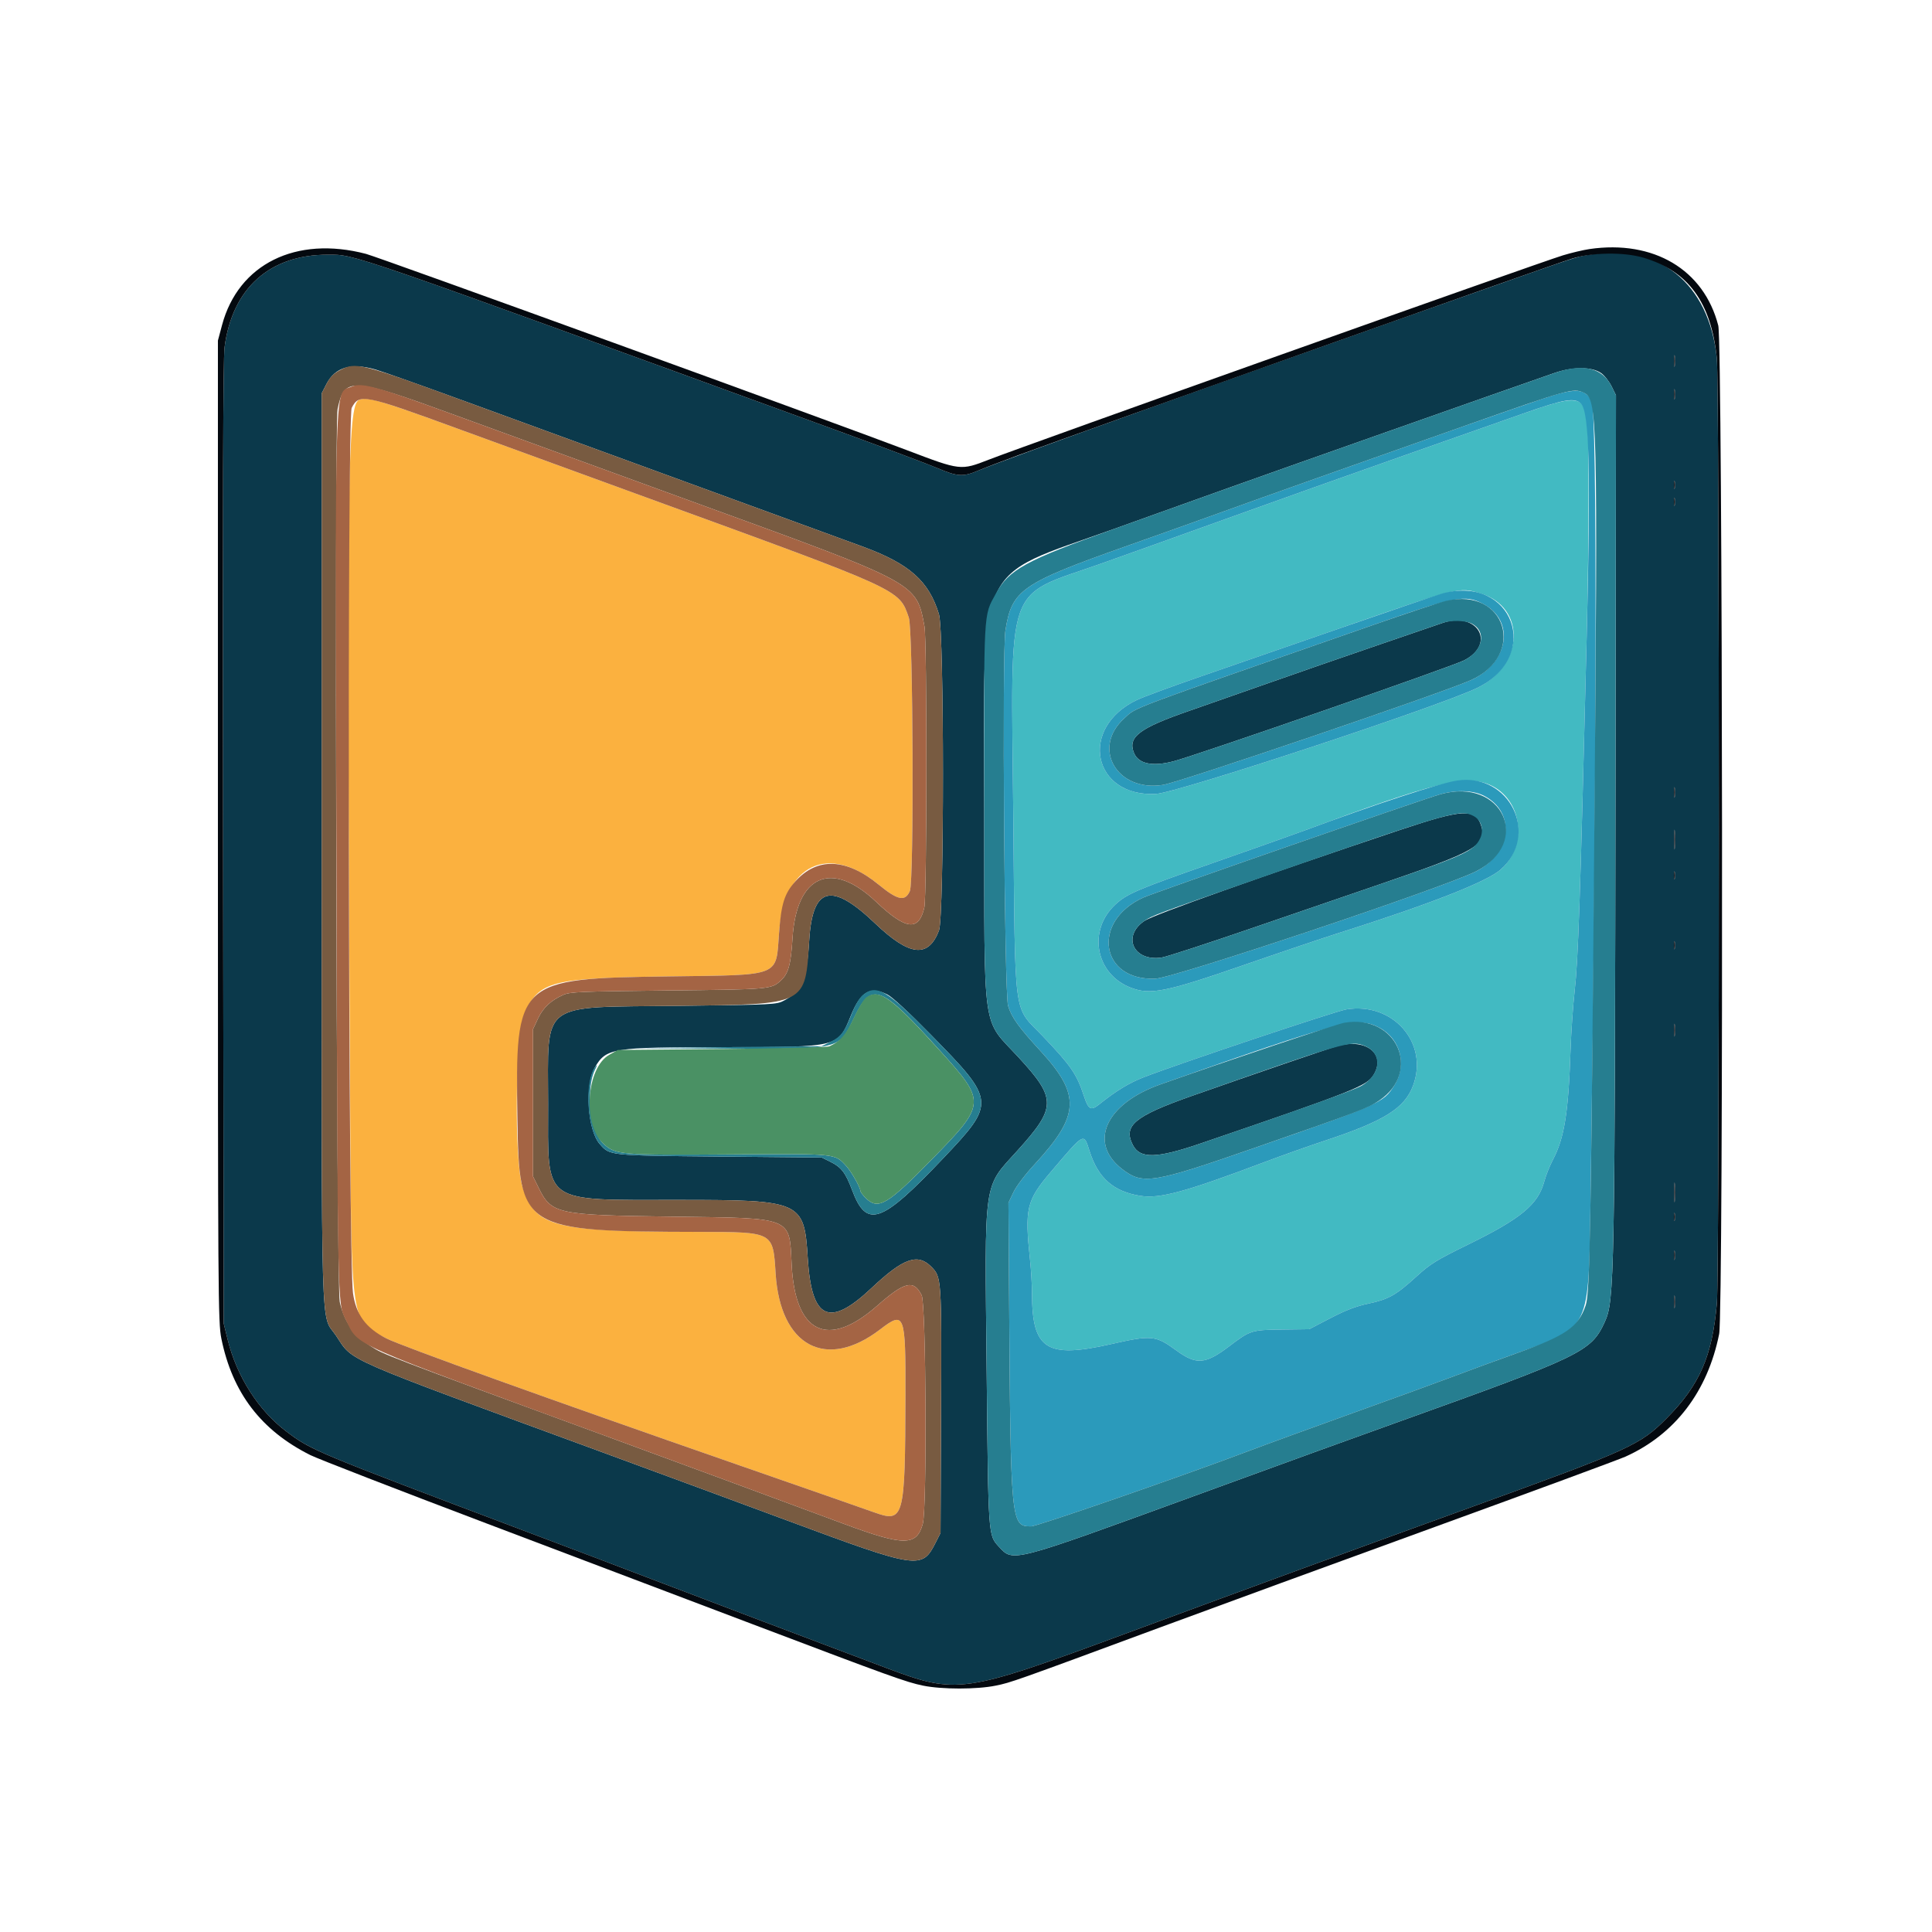 <svg id="svg" version="1.1" xmlns="http://www.w3.org/2000/svg" xmlns:xlink="http://www.w3.org/1999/xlink" width="400" height="400" viewBox="0, 0, 400,400"><g id="svgg"><path id="path0" d="M315.430 85.601 C 311.133 87.114,299.619 91.167,289.844 94.607 C 280.068 98.048,263.896 103.806,253.906 107.404 C 243.916 111.001,232.139 115.217,227.734 116.773 C 207.899 123.780,209.309 119.701,209.790 168.686 C 210.216 212.091,209.673 208.012,215.891 214.524 C 221.713 220.620,222.928 222.381,224.382 226.825 C 225.334 229.737,225.853 230.036,227.566 228.660 C 231.040 225.871,233.760 224.211,236.779 223.039 C 243.993 220.237,276.524 209.343,278.748 208.983 C 288.414 207.420,295.859 215.945,292.552 224.786 C 290.810 229.440,286.603 232.083,274.609 236.059 C 271.064 237.234,265.264 239.290,261.719 240.629 C 245.464 246.764,240.127 248.218,236.145 247.594 C 230.566 246.719,227.397 243.956,225.609 238.409 C 224.339 234.470,224.662 234.301,217.609 242.578 C 212.502 248.572,212.124 250.169,213.265 260.938 C 213.481 262.979,213.661 266.083,213.665 267.837 C 213.690 279.397,216.663 281.304,229.973 278.297 C 238.495 276.372,239.231 276.445,243.609 279.639 C 247.693 282.619,249.581 282.462,254.492 278.735 C 258.872 275.410,259.071 275.348,265.443 275.267 L 271.057 275.195 275.420 272.924 C 278.611 271.263,280.730 270.450,283.310 269.899 C 287.521 268.999,289.009 268.159,293.279 264.270 C 296.164 261.642,297.342 260.915,304.022 257.638 C 314.970 252.267,318.457 249.365,319.742 244.556 C 320.061 243.361,320.857 241.368,321.510 240.127 C 323.889 235.609,324.733 230.358,325.167 217.383 C 325.289 213.730,325.666 208.281,326.004 205.273 C 326.756 198.588,327.140 187.335,328.508 131.836 C 329.031 110.655,329.021 87.732,328.488 85.814 C 327.420 81.969,325.821 81.943,315.430 85.601 M306.472 122.840 C 316.007 125.685,315.593 137.696,305.797 142.449 C 297.876 146.292,243.774 164.139,239.343 164.371 C 226.210 165.057,223.265 150.720,235.352 144.935 C 236.641 144.318,242.529 142.145,248.438 140.106 C 254.346 138.067,267.604 133.478,277.899 129.908 C 302.080 121.524,302.068 121.527,306.472 122.840 M308.403 162.475 C 315.170 165.410,316.415 175.003,310.683 180.049 C 307.815 182.573,295.864 187.253,277.148 193.180 C 273.926 194.200,264.961 197.227,257.227 199.906 C 241.384 205.392,238.161 206.033,234.139 204.497 C 226.806 201.697,225.122 192.619,230.941 187.256 C 233.365 185.022,235.442 184.140,251.518 178.524 C 259.384 175.776,267.754 172.811,270.117 171.935 C 297.094 161.937,303.507 160.352,308.403 162.475 " stroke="none" fill="#42bac2" fill-rule="evenodd"></path><path id="path1" d="M74.337 82.796 C 71.939 83.820,71.743 99.075,72.483 226.953 C 72.760 274.994,72.509 273.313,79.993 277.105 C 83.168 278.714,113.925 289.773,152.930 303.330 C 169.391 309.051,179.053 312.422,180.811 313.055 C 187.199 315.359,187.393 314.652,187.464 288.828 C 187.511 271.919,187.296 271.360,182.227 275.239 C 171.027 283.810,161.534 278.735,160.586 263.672 C 160.040 255.005,160.194 255.089,144.816 255.051 C 114.417 254.978,111.004 254.124,108.224 245.898 C 106.414 240.543,106.650 214.264,108.546 209.977 C 111.590 203.097,113.910 202.494,138.672 202.151 C 161.909 201.830,160.624 202.341,161.300 193.135 C 162.347 178.886,171.401 174.533,181.971 183.198 C 185.886 186.408,187.399 186.711,188.380 184.483 C 189.256 182.492,189.056 130.425,188.163 127.863 C 186.097 121.944,187.063 122.386,133.594 102.918 C 121.025 98.342,103.482 91.942,94.607 88.695 C 78.633 82.850,76.003 82.085,74.337 82.796 " stroke="none" fill="#fbb13f" fill-rule="evenodd"></path><path id="path2" d="M328.906 52.760 C 326.113 53.252,326.702 53.057,307.422 59.844 C 254.631 78.427,207.689 95.247,202.539 97.427 C 199.377 98.765,198.258 98.696,194.039 96.904 C 192.054 96.060,182.871 92.615,173.633 89.249 C 70.492 51.660,73.604 52.734,67.843 52.734 C 55.823 52.734,48.089 59.671,46.496 71.881 C 46.187 74.252,46.099 103.504,46.189 174.609 L 46.315 274.023 47.171 277.472 C 49.044 285.022,53.530 292.033,59.243 296.337 C 64.517 300.312,64.936 300.487,109.180 317.179 C 119.922 321.232,131.523 325.631,134.961 326.954 C 140.877 329.232,174.789 342.074,183.583 345.367 C 198.174 350.830,199.342 350.663,232.813 338.305 C 262.094 327.494,276.696 322.151,304.883 311.935 C 337.630 300.065,339.559 299.185,345.090 293.614 C 351.892 286.762,354.491 280.811,355.460 269.870 C 356.012 263.628,356.002 79.616,355.449 74.162 C 353.874 58.635,343.422 50.207,328.906 52.760 M346.765 75.678 C 346.675 76.272,346.599 75.879,346.596 74.805 C 346.593 73.730,346.667 73.245,346.759 73.725 C 346.852 74.206,346.854 75.084,346.765 75.678 M77.743 76.505 C 79.135 76.903,87.744 79.962,96.875 83.303 C 106.006 86.643,127.451 94.477,144.531 100.711 C 161.611 106.945,177.020 112.577,178.772 113.226 C 188.330 116.767,192.303 120.307,194.399 127.148 C 195.502 130.748,195.508 189.808,194.406 192.665 C 192.182 198.427,188.311 197.989,181.166 191.166 C 172.129 182.535,168.217 183.548,167.540 194.696 C 167.047 202.805,166.067 205.161,162.365 207.139 C 160.767 207.993,160.430 208.010,140.430 208.249 C 111.386 208.597,113.477 207.024,113.477 228.516 C 113.477 249.595,111.869 248.417,140.641 248.430 C 165.951 248.441,166.504 248.692,167.236 260.489 C 168.026 273.241,171.660 274.952,180.416 266.697 C 186.986 260.503,189.971 259.424,192.778 262.231 C 194.945 264.399,194.953 264.516,194.835 292.075 L 194.727 317.383 193.750 319.316 C 190.880 324.996,190.204 324.898,163.100 314.845 C 152.780 311.017,135.635 304.689,125.000 300.783 C 69.847 280.524,73.225 282.000,69.585 276.550 C 66.332 271.679,66.602 280.839,66.602 175.185 L 66.602 81.424 67.588 79.508 C 69.383 76.020,72.659 75.051,77.743 76.505 M331.511 77.252 C 332.190 77.735,333.156 78.964,333.658 79.983 L 334.570 81.836 334.475 155.859 C 334.334 265.238,334.257 269.307,332.251 273.689 C 329.435 279.840,327.609 280.725,289.648 294.341 C 278.094 298.486,268.876 301.831,246.875 309.862 C 209.343 323.563,209.768 323.453,206.834 320.252 C 204.584 317.796,204.630 318.440,204.276 283.789 C 203.865 243.462,203.487 246.147,210.685 238.177 C 218.733 229.265,218.754 227.470,210.910 218.945 C 203.191 210.555,203.833 215.120,203.766 168.212 C 203.691 115.331,201.623 119.874,230.462 109.574 C 238.085 106.851,248.895 102.981,254.485 100.974 C 263.226 97.836,313.327 80.167,321.875 77.208 C 325.675 75.893,329.628 75.911,331.511 77.252 M346.760 82.520 C 346.667 83.003,346.591 82.607,346.591 81.641 C 346.591 80.674,346.667 80.278,346.760 80.762 C 346.853 81.245,346.853 82.036,346.760 82.520 M346.754 101.074 C 346.655 101.450,346.575 101.143,346.575 100.391 C 346.575 99.639,346.655 99.331,346.754 99.707 C 346.852 100.083,346.852 100.698,346.754 101.074 M346.754 104.590 C 346.655 104.966,346.575 104.658,346.575 103.906 C 346.575 103.154,346.655 102.847,346.754 103.223 C 346.852 103.599,346.852 104.214,346.754 104.590 M298.633 128.986 C 297.988 129.211,291.924 131.289,285.156 133.605 C 278.389 135.921,268.281 139.429,262.695 141.400 C 257.109 143.372,249.727 145.957,246.289 147.146 C 235.833 150.761,233.416 152.601,234.785 155.907 C 235.713 158.146,238.585 158.753,242.930 157.627 C 247.656 156.402,300.552 138.031,303.112 136.726 C 309.857 133.284,305.903 126.451,298.633 128.986 M346.760 164.941 C 346.667 165.425,346.591 165.029,346.591 164.063 C 346.591 163.096,346.667 162.700,346.760 163.184 C 346.853 163.667,346.853 164.458,346.760 164.941 M289.844 171.836 C 261.244 181.412,238.753 189.420,236.909 190.683 C 232.231 193.889,234.717 199.119,240.507 198.251 C 241.484 198.104,249.952 195.347,259.325 192.124 C 268.698 188.900,280.498 184.853,285.547 183.129 C 305.811 176.210,307.978 174.951,306.633 170.877 C 305.466 167.339,302.824 167.490,289.844 171.836 M346.770 175.488 C 346.688 176.401,346.621 175.654,346.621 173.828 C 346.621 172.002,346.688 171.255,346.770 172.168 C 346.853 173.081,346.853 174.575,346.770 175.488 M346.754 181.934 C 346.655 182.310,346.575 182.002,346.575 181.250 C 346.575 180.498,346.655 180.190,346.754 180.566 C 346.852 180.942,346.852 181.558,346.754 181.934 M346.754 196.387 C 346.655 196.763,346.575 196.455,346.575 195.703 C 346.575 194.951,346.655 194.644,346.754 195.020 C 346.852 195.396,346.852 196.011,346.754 196.387 M183.707 205.895 C 184.727 206.402,188.139 209.555,192.690 214.196 C 206.182 227.954,206.213 228.284,195.172 239.929 C 182.406 253.393,179.421 254.416,176.403 246.360 C 175.076 242.818,174.185 241.652,171.970 240.561 L 170.117 239.648 149.023 239.453 C 125.970 239.240,126.288 239.273,124.168 236.858 C 121.638 233.975,121.031 224.620,123.141 221.030 C 125.529 216.968,126.617 216.797,150.001 216.797 C 173.722 216.797,173.482 216.856,176.126 210.352 C 178.190 205.272,180.143 204.124,183.707 205.895 M346.764 214.355 C 346.675 214.946,346.601 214.463,346.601 213.281 C 346.601 212.100,346.675 211.616,346.764 212.207 C 346.854 212.798,346.854 213.765,346.764 214.355 M276.953 216.556 C 275.094 217.073,259.656 222.359,246.841 226.867 C 234.869 231.079,232.478 233.064,234.552 237.074 C 236.034 239.939,239.420 239.869,248.450 236.784 C 280.384 225.874,282.987 224.842,284.398 222.528 C 287.010 218.243,282.862 214.916,276.953 216.556 M346.770 248.535 C 346.688 249.448,346.621 248.701,346.621 246.875 C 346.621 245.049,346.688 244.302,346.770 245.215 C 346.853 246.128,346.853 247.622,346.770 248.535 M346.754 252.637 C 346.655 253.013,346.575 252.705,346.575 251.953 C 346.575 251.201,346.655 250.894,346.754 251.270 C 346.852 251.646,346.852 252.261,346.754 252.637 M346.761 260.640 C 346.667 261.126,346.587 260.820,346.583 259.961 C 346.579 259.102,346.655 258.704,346.753 259.077 C 346.851 259.451,346.854 260.154,346.761 260.640 M346.764 270.605 C 346.675 271.196,346.601 270.713,346.601 269.531 C 346.601 268.350,346.675 267.866,346.764 268.457 C 346.854 269.048,346.854 270.015,346.764 270.605 " stroke="none" fill="#0b394b" fill-rule="evenodd"></path><path id="path3" d="M319.336 82.584 C 316.543 83.522,309.512 85.962,303.711 88.007 C 279.706 96.470,260.737 103.203,254.492 105.476 C 250.840 106.805,241.436 110.161,233.594 112.934 C 211.409 120.777,209.488 122.108,208.157 130.549 C 207.450 135.030,207.954 205.807,208.710 208.250 C 209.456 210.662,210.906 212.682,215.405 217.578 C 223.783 226.694,223.573 230.908,214.242 241.016 C 212.227 243.198,210.399 245.611,209.803 246.875 L 208.789 249.023 208.917 267.773 C 209.244 315.673,209.277 316.016,213.481 316.016 C 214.727 316.016,245.202 305.462,258.398 300.461 C 261.836 299.158,271.504 295.632,279.883 292.625 C 288.262 289.618,297.754 286.162,300.977 284.943 C 304.199 283.725,309.956 281.616,313.769 280.256 C 329.491 274.649,328.893 275.911,329.315 247.461 C 330.610 160.206,330.706 84.895,329.525 82.943 C 327.955 80.349,326.183 80.286,319.336 82.584 M327.318 83.568 C 329.059 85.309,329.357 97.402,328.508 131.836 C 327.140 187.335,326.756 198.588,326.004 205.273 C 325.666 208.281,325.289 213.730,325.167 217.383 C 324.733 230.358,323.889 235.609,321.510 240.127 C 320.857 241.368,320.061 243.361,319.742 244.556 C 318.457 249.365,314.970 252.267,304.022 257.638 C 297.342 260.915,296.164 261.642,293.279 264.270 C 289.009 268.159,287.521 268.999,283.310 269.899 C 280.730 270.450,278.611 271.263,275.420 272.924 L 271.057 275.195 265.443 275.267 C 259.071 275.348,258.872 275.410,254.492 278.735 C 249.581 282.462,247.693 282.619,243.609 279.639 C 239.231 276.445,238.495 276.372,229.973 278.297 C 216.663 281.304,213.690 279.397,213.665 267.837 C 213.661 266.083,213.481 262.979,213.265 260.938 C 212.124 250.169,212.502 248.572,217.609 242.578 C 224.662 234.301,224.339 234.470,225.609 238.409 C 227.397 243.956,230.566 246.719,236.145 247.594 C 240.127 248.218,245.464 246.764,261.719 240.629 C 265.264 239.290,271.064 237.234,274.609 236.059 C 286.603 232.083,290.810 229.440,292.552 224.786 C 295.859 215.945,288.414 207.420,278.748 208.983 C 276.524 209.343,243.993 220.237,236.779 223.039 C 233.760 224.211,231.040 225.871,227.566 228.660 C 225.853 230.036,225.334 229.737,224.382 226.825 C 222.928 222.381,221.713 220.620,215.891 214.524 C 209.673 208.012,210.216 212.091,209.790 168.686 C 209.309 119.701,207.899 123.780,227.734 116.773 C 232.139 115.217,243.916 111.001,253.906 107.404 C 263.896 103.806,280.068 98.048,289.844 94.607 C 299.619 91.167,311.133 87.114,315.430 85.601 C 323.835 82.642,326.018 82.268,327.318 83.568 M298.602 122.877 C 297.511 123.174,288.195 126.338,277.899 129.908 C 267.604 133.478,254.346 138.067,248.438 140.106 C 242.529 142.145,236.641 144.318,235.352 144.935 C 223.265 150.720,226.210 165.057,239.343 164.371 C 243.774 164.139,297.876 146.292,305.797 142.449 C 319.432 135.834,313.207 118.899,298.602 122.877 M306.990 124.983 C 313.801 128.476,312.374 137.351,304.439 140.860 C 298.280 143.584,244.285 161.947,240.795 162.504 C 231.260 164.027,225.938 154.890,232.767 148.721 C 235.416 146.327,232.219 147.526,284.570 129.299 C 301.368 123.451,303.285 123.082,306.990 124.983 M301.758 161.591 C 298.229 162.098,284.919 166.449,270.117 171.935 C 267.754 172.811,259.384 175.776,251.518 178.524 C 235.442 184.140,233.365 185.022,230.941 187.256 C 225.122 192.619,226.806 201.697,234.139 204.497 C 238.161 206.033,241.384 205.392,257.227 199.906 C 264.961 197.227,273.926 194.200,277.148 193.180 C 295.864 187.253,307.815 182.573,310.683 180.049 C 318.830 172.877,312.619 160.033,301.758 161.591 M307.238 164.754 C 313.875 168.156,312.978 176.645,305.584 180.408 C 299.077 183.720,243.169 202.440,239.258 202.616 C 227.758 203.136,225.882 190.730,236.719 185.825 C 239.040 184.775,294.719 165.416,298.242 164.434 C 301.586 163.503,305.036 163.625,307.238 164.754 M285.628 212.794 C 289.991 215.129,291.349 220.520,288.648 224.779 C 286.398 228.327,285.771 228.606,259.720 237.667 C 238.623 245.004,236.611 245.327,232.350 242.060 C 225.256 236.622,228.881 228.538,240.211 224.529 C 277.669 211.277,281.124 210.384,285.628 212.794 " stroke="none" fill="#2b9abb" fill-rule="evenodd"></path><path id="path4" d="M329.102 51.561 C 327.813 51.749,325.352 52.331,323.633 52.854 C 318.432 54.437,212.574 92.107,204.688 95.181 C 198.912 97.432,198.859 97.426,187.891 93.250 C 172.843 87.520,78.458 53.267,75.781 52.564 C 61.284 48.756,49.349 54.661,45.970 67.314 L 45.117 70.508 45.117 172.070 C 45.117 268.834,45.151 273.798,45.830 277.139 C 48.115 288.378,54.051 296.150,64.258 301.264 C 65.762 302.017,82.197 308.392,100.781 315.429 C 119.365 322.466,144.063 331.821,155.664 336.219 C 184.445 347.129,187.632 348.277,191.097 348.990 C 195.003 349.793,202.263 349.793,206.169 348.990 C 209.365 348.333,209.692 348.217,240.234 336.921 C 251.084 332.909,276.660 323.555,297.070 316.135 C 317.480 308.715,335.248 302.162,336.554 301.572 C 346.791 296.951,353.548 288.097,355.937 276.172 C 356.847 271.628,356.668 70.986,355.751 67.408 C 352.779 55.821,342.368 49.630,329.102 51.561 M340.234 53.345 C 349.524 56.094,354.276 62.596,355.449 74.162 C 356.002 79.616,356.012 263.628,355.460 269.870 C 354.491 280.811,351.892 286.762,345.090 293.614 C 339.559 299.185,337.630 300.065,304.883 311.935 C 276.696 322.151,262.094 327.494,232.813 338.305 C 199.342 350.663,198.174 350.830,183.583 345.367 C 174.789 342.074,140.877 329.232,134.961 326.954 C 131.523 325.631,119.922 321.232,109.180 317.179 C 64.936 300.487,64.517 300.312,59.243 296.337 C 53.530 292.033,49.044 285.022,47.171 277.472 L 46.315 274.023 46.189 174.609 C 46.099 103.504,46.187 74.252,46.496 71.881 C 48.089 59.671,55.823 52.734,67.843 52.734 C 73.604 52.734,70.492 51.660,173.633 89.249 C 182.871 92.615,192.054 96.060,194.039 96.904 C 198.258 98.696,199.377 98.765,202.539 97.427 C 203.828 96.881,207.520 95.465,210.742 94.279 C 226.515 88.476,320.306 55.172,325.391 53.569 C 329.561 52.254,336.209 52.154,340.234 53.345 M346.596 74.805 C 346.599 75.879,346.675 76.272,346.765 75.678 C 346.854 75.084,346.852 74.206,346.759 73.725 C 346.667 73.245,346.593 73.730,346.596 74.805 M346.591 81.641 C 346.591 82.607,346.667 83.003,346.760 82.520 C 346.853 82.036,346.853 81.245,346.760 80.762 C 346.667 80.278,346.591 80.674,346.591 81.641 M346.575 100.391 C 346.575 101.143,346.655 101.450,346.754 101.074 C 346.852 100.698,346.852 100.083,346.754 99.707 C 346.655 99.331,346.575 99.639,346.575 100.391 M346.575 103.906 C 346.575 104.658,346.655 104.966,346.754 104.590 C 346.852 104.214,346.852 103.599,346.754 103.223 C 346.655 102.847,346.575 103.154,346.575 103.906 M346.591 164.063 C 346.591 165.029,346.667 165.425,346.760 164.941 C 346.853 164.458,346.853 163.667,346.760 163.184 C 346.667 162.700,346.591 163.096,346.591 164.063 M346.621 173.828 C 346.621 175.654,346.688 176.401,346.770 175.488 C 346.853 174.575,346.853 173.081,346.770 172.168 C 346.688 171.255,346.621 172.002,346.621 173.828 M346.575 181.250 C 346.575 182.002,346.655 182.310,346.754 181.934 C 346.852 181.558,346.852 180.942,346.754 180.566 C 346.655 180.190,346.575 180.498,346.575 181.250 M346.575 195.703 C 346.575 196.455,346.655 196.763,346.754 196.387 C 346.852 196.011,346.852 195.396,346.754 195.020 C 346.655 194.644,346.575 194.951,346.575 195.703 M346.601 213.281 C 346.601 214.463,346.675 214.946,346.764 214.355 C 346.854 213.765,346.854 212.798,346.764 212.207 C 346.675 211.616,346.601 212.100,346.601 213.281 M346.621 246.875 C 346.621 248.701,346.688 249.448,346.770 248.535 C 346.853 247.622,346.853 246.128,346.770 245.215 C 346.688 244.302,346.621 245.049,346.621 246.875 M346.575 251.953 C 346.575 252.705,346.655 253.013,346.754 252.637 C 346.852 252.261,346.852 251.646,346.754 251.270 C 346.655 250.894,346.575 251.201,346.575 251.953 M346.583 259.961 C 346.587 260.820,346.667 261.126,346.761 260.640 C 346.854 260.154,346.851 259.451,346.753 259.077 C 346.655 258.704,346.579 259.102,346.583 259.961 M346.601 269.531 C 346.601 270.713,346.675 271.196,346.764 270.605 C 346.854 270.015,346.854 269.048,346.764 268.457 C 346.675 267.866,346.601 268.350,346.601 269.531 " stroke="none" fill="#04090f" fill-rule="evenodd"></path><path id="path5" d="M70.286 76.687 C 69.034 77.349,68.309 78.107,67.588 79.508 L 66.602 81.424 66.602 175.185 C 66.602 280.839,66.332 271.679,69.585 276.550 C 73.225 282.000,69.847 280.524,125.000 300.783 C 135.635 304.689,152.780 311.017,163.100 314.845 C 190.204 324.898,190.880 324.996,193.750 319.316 L 194.727 317.383 194.835 292.075 C 194.953 264.516,194.945 264.399,192.778 262.231 C 189.971 259.424,186.986 260.503,180.416 266.697 C 171.660 274.952,168.026 273.241,167.236 260.489 C 166.504 248.692,165.951 248.441,140.641 248.430 C 111.869 248.417,113.477 249.595,113.477 228.516 C 113.477 207.024,111.386 208.597,140.430 208.249 C 167.196 207.929,166.722 208.166,167.540 194.696 C 168.217 183.548,172.129 182.535,181.166 191.166 C 188.311 197.989,192.182 198.427,194.406 192.665 C 195.508 189.808,195.502 130.748,194.399 127.148 C 192.303 120.307,188.330 116.767,178.772 113.226 C 177.020 112.577,161.611 106.945,144.531 100.711 C 127.451 94.477,106.006 86.643,96.875 83.303 C 74.281 75.037,73.686 74.889,70.286 76.687 M94.141 85.926 C 103.057 89.189,125.820 97.485,144.727 104.360 C 190.160 120.883,189.688 120.627,191.403 129.672 C 191.944 132.521,191.916 185.533,191.373 187.891 C 190.224 192.878,187.559 192.556,181.360 186.682 C 172.168 177.971,164.896 181.160,164.081 194.259 C 163.742 199.711,163.229 201.572,161.671 203.001 C 159.690 204.820,159.458 204.840,138.281 205.067 C 120.168 205.261,118.010 205.351,116.623 205.974 C 114.004 207.148,112.454 208.603,111.379 210.896 L 110.352 213.086 110.352 228.320 L 110.352 243.555 111.468 245.829 C 114.191 251.373,115.156 251.583,139.453 251.895 C 164.270 252.214,163.421 251.871,163.899 261.756 C 164.591 276.070,171.371 279.356,181.609 270.340 C 187.308 265.322,189.176 264.881,190.820 268.166 C 191.735 269.994,191.950 312.156,191.061 315.457 C 189.807 320.113,187.181 320.125,174.805 315.533 C 159.410 309.820,140.943 303.004,127.930 298.231 C 78.656 280.159,79.525 280.490,76.758 278.724 C 73.263 276.492,71.197 273.533,70.339 269.531 C 69.661 266.367,69.227 87.840,69.890 84.692 C 71.300 77.994,72.660 78.063,94.141 85.926 " stroke="none" fill="#785b41" fill-rule="evenodd"></path><path id="path6" d="M321.875 77.208 C 313.327 80.167,263.226 97.836,254.485 100.974 C 248.895 102.981,238.085 106.851,230.462 109.574 C 212.302 116.059,208.856 117.952,206.170 122.914 C 203.585 127.690,203.705 125.433,203.766 168.212 C 203.833 215.120,203.191 210.555,210.910 218.945 C 218.754 227.470,218.733 229.265,210.685 238.177 C 203.487 246.147,203.865 243.462,204.276 283.789 C 204.630 318.440,204.584 317.796,206.834 320.252 C 209.768 323.453,209.343 323.563,246.875 309.862 C 268.876 301.831,278.094 298.486,289.648 294.341 C 327.609 280.725,329.435 279.840,332.251 273.689 C 334.257 269.307,334.334 265.238,334.475 155.859 L 334.570 81.836 333.658 79.983 C 331.762 76.134,327.726 75.183,321.875 77.208 M327.847 81.283 C 330.745 82.604,330.815 85.490,330.077 172.852 C 329.380 255.419,329.156 267.726,328.305 270.234 C 326.764 274.779,324.232 276.525,313.769 280.256 C 309.956 281.616,304.199 283.725,300.977 284.943 C 297.754 286.162,288.262 289.618,279.883 292.625 C 271.504 295.632,261.836 299.158,258.398 300.461 C 245.202 305.462,214.727 316.016,213.481 316.016 C 209.277 316.016,209.244 315.673,208.917 267.773 L 208.789 249.023 209.803 246.875 C 210.399 245.611,212.227 243.198,214.242 241.016 C 223.573 230.908,223.783 226.694,215.405 217.578 C 210.906 212.682,209.456 210.662,208.710 208.250 C 207.954 205.807,207.450 135.030,208.157 130.549 C 209.488 122.108,211.409 120.777,233.594 112.934 C 241.436 110.161,250.840 106.805,254.492 105.476 C 260.737 103.203,279.706 96.470,303.711 88.007 C 324.682 80.614,325.734 80.321,327.847 81.283 M299.414 124.400 C 298.125 124.701,291.445 126.906,284.570 129.299 C 232.219 147.526,235.416 146.327,232.767 148.721 C 225.938 154.890,231.260 164.027,240.795 162.504 C 244.285 161.947,298.280 143.584,304.439 140.860 C 316.143 135.684,311.815 121.505,299.414 124.400 M304.695 129.106 C 307.868 130.747,307.043 134.720,303.112 136.726 C 300.552 138.031,247.656 156.402,242.930 157.627 C 238.585 158.753,235.713 158.146,234.785 155.907 C 233.416 152.601,235.833 150.761,246.289 147.146 C 249.727 145.957,257.109 143.372,262.695 141.400 C 268.281 139.429,278.389 135.921,285.156 133.605 C 291.924 131.289,297.988 129.211,298.633 128.986 C 300.379 128.377,303.402 128.437,304.695 129.106 M298.242 164.434 C 294.719 165.416,239.040 184.775,236.719 185.825 C 225.882 190.730,227.758 203.136,239.258 202.616 C 243.169 202.440,299.077 183.720,305.584 180.408 C 317.327 174.431,311.088 160.856,298.242 164.434 M305.065 168.939 C 306.681 169.774,307.284 171.810,306.442 173.585 C 305.214 176.173,303.124 177.128,285.547 183.129 C 280.498 184.853,268.698 188.900,259.325 192.124 C 249.952 195.347,241.484 198.104,240.507 198.251 C 234.717 199.119,232.231 193.889,236.909 190.683 C 238.598 189.526,239.238 189.288,260.938 181.749 C 300.512 167.999,302.264 167.490,305.065 168.939 M178.617 206.029 C 177.958 206.584,177.051 208.088,176.439 209.642 C 174.890 213.579,174.115 214.633,172.011 215.669 L 170.117 216.602 150.195 216.807 L 130.273 217.013 149.805 217.098 C 174.491 217.206,173.581 217.424,176.887 210.601 C 180.486 203.173,182.259 203.866,194.604 217.521 C 204.204 228.141,204.177 228.530,193.055 239.909 C 183.733 249.445,181.863 250.558,179.293 248.102 C 178.651 247.488,178.125 246.775,178.125 246.517 C 178.125 245.849,176.252 242.551,175.256 241.466 C 172.794 238.784,173.457 238.852,151.153 239.009 C 128.437 239.169,127.457 239.087,124.959 236.830 C 122.230 234.365,121.197 225.447,123.181 221.484 C 123.711 220.427,123.727 220.292,123.253 220.886 C 120.932 223.800,121.506 233.825,124.168 236.858 C 126.288 239.273,125.970 239.240,149.023 239.453 L 170.117 239.648 171.970 240.561 C 174.185 241.652,175.076 242.818,176.403 246.360 C 179.421 254.416,182.406 253.393,195.172 239.929 C 206.213 228.284,206.182 227.954,192.690 214.196 C 183.615 204.941,181.422 203.669,178.617 206.029 M278.320 211.748 C 276.790 212.011,253.772 219.731,240.211 224.529 C 228.881 228.538,225.256 236.622,232.350 242.060 C 236.611 245.327,238.623 245.004,259.720 237.667 C 281.449 230.109,283.176 229.454,285.529 227.869 C 294.499 221.829,289.156 209.881,278.320 211.748 M282.579 216.560 C 286.272 218.103,285.918 222.433,281.907 224.783 C 280.363 225.688,269.052 229.745,248.450 236.784 C 239.420 239.869,236.034 239.939,234.552 237.074 C 232.478 233.064,234.869 231.079,246.841 226.867 C 278.706 215.657,279.718 215.365,282.579 216.560 " stroke="none" fill="#267e90" fill-rule="evenodd"></path><path id="path7" d="M179.350 206.491 C 178.853 206.839,177.694 208.747,176.773 210.731 C 175.146 214.237,173.948 215.627,171.680 216.640 C 171.250 216.832,161.230 217.077,149.414 217.186 L 127.930 217.383 126.177 218.364 C 121.353 221.065,120.574 232.869,124.959 236.830 C 127.457 239.087,128.437 239.169,151.153 239.009 C 173.457 238.852,172.794 238.784,175.256 241.466 C 176.252 242.551,178.125 245.849,178.125 246.517 C 178.125 246.775,178.651 247.488,179.293 248.102 C 181.863 250.558,183.733 249.445,193.055 239.909 C 204.179 228.528,204.206 228.136,194.596 217.521 C 184.594 206.472,182.028 204.616,179.350 206.491 " stroke="none" fill="#4a9164" fill-rule="evenodd"></path><path id="path8" d="M72.808 80.046 C 69.189 81.614,69.393 75.336,69.650 177.148 C 69.888 271.219,69.861 269.824,71.535 273.134 C 74.450 278.897,70.872 277.304,127.930 298.231 C 140.943 303.004,159.410 309.820,174.805 315.533 C 187.181 320.125,189.807 320.113,191.061 315.457 C 191.950 312.156,191.735 269.994,190.820 268.166 C 189.176 264.881,187.308 265.322,181.609 270.340 C 171.371 279.356,164.591 276.070,163.899 261.756 C 163.421 251.871,164.270 252.214,139.453 251.895 C 115.156 251.583,114.191 251.373,111.468 245.829 L 110.352 243.555 110.352 228.320 L 110.352 213.086 111.379 210.896 C 112.454 208.603,114.004 207.148,116.623 205.974 C 118.010 205.351,120.168 205.261,138.281 205.067 C 159.458 204.840,159.690 204.820,161.671 203.001 C 163.229 201.572,163.742 199.711,164.081 194.259 C 164.896 181.160,172.168 177.971,181.360 186.682 C 187.559 192.556,190.224 192.878,191.373 187.891 C 191.916 185.533,191.944 132.521,191.403 129.672 C 189.688 120.627,190.160 120.883,144.727 104.360 C 125.820 97.485,103.057 89.189,94.141 85.926 C 77.821 79.952,74.890 79.145,72.808 80.046 M94.607 88.695 C 103.482 91.942,121.025 98.342,133.594 102.918 C 187.063 122.386,186.097 121.944,188.163 127.863 C 189.056 130.425,189.256 182.492,188.380 184.483 C 187.399 186.711,185.886 186.408,181.971 183.198 C 175.217 177.661,169.227 177.412,164.673 182.477 C 162.406 184.999,161.744 187.089,161.300 193.135 C 160.624 202.341,161.909 201.830,138.672 202.151 C 106.899 202.591,106.684 202.792,107.124 231.641 C 107.475 254.630,108.009 254.962,144.816 255.051 C 160.194 255.089,160.040 255.005,160.586 263.672 C 161.534 278.735,171.027 283.810,182.227 275.239 C 187.296 271.360,187.511 271.919,187.464 288.828 C 187.393 314.652,187.199 315.359,180.811 313.055 C 179.053 312.422,169.391 309.051,152.930 303.330 C 113.925 289.773,83.168 278.714,79.993 277.105 C 75.756 274.958,73.708 272.175,73.079 267.708 C 72.103 260.777,71.852 86.307,72.816 84.444 C 74.366 81.447,75.290 81.627,94.607 88.695 " stroke="none" fill="#a46444" fill-rule="evenodd"></path></g></svg>
